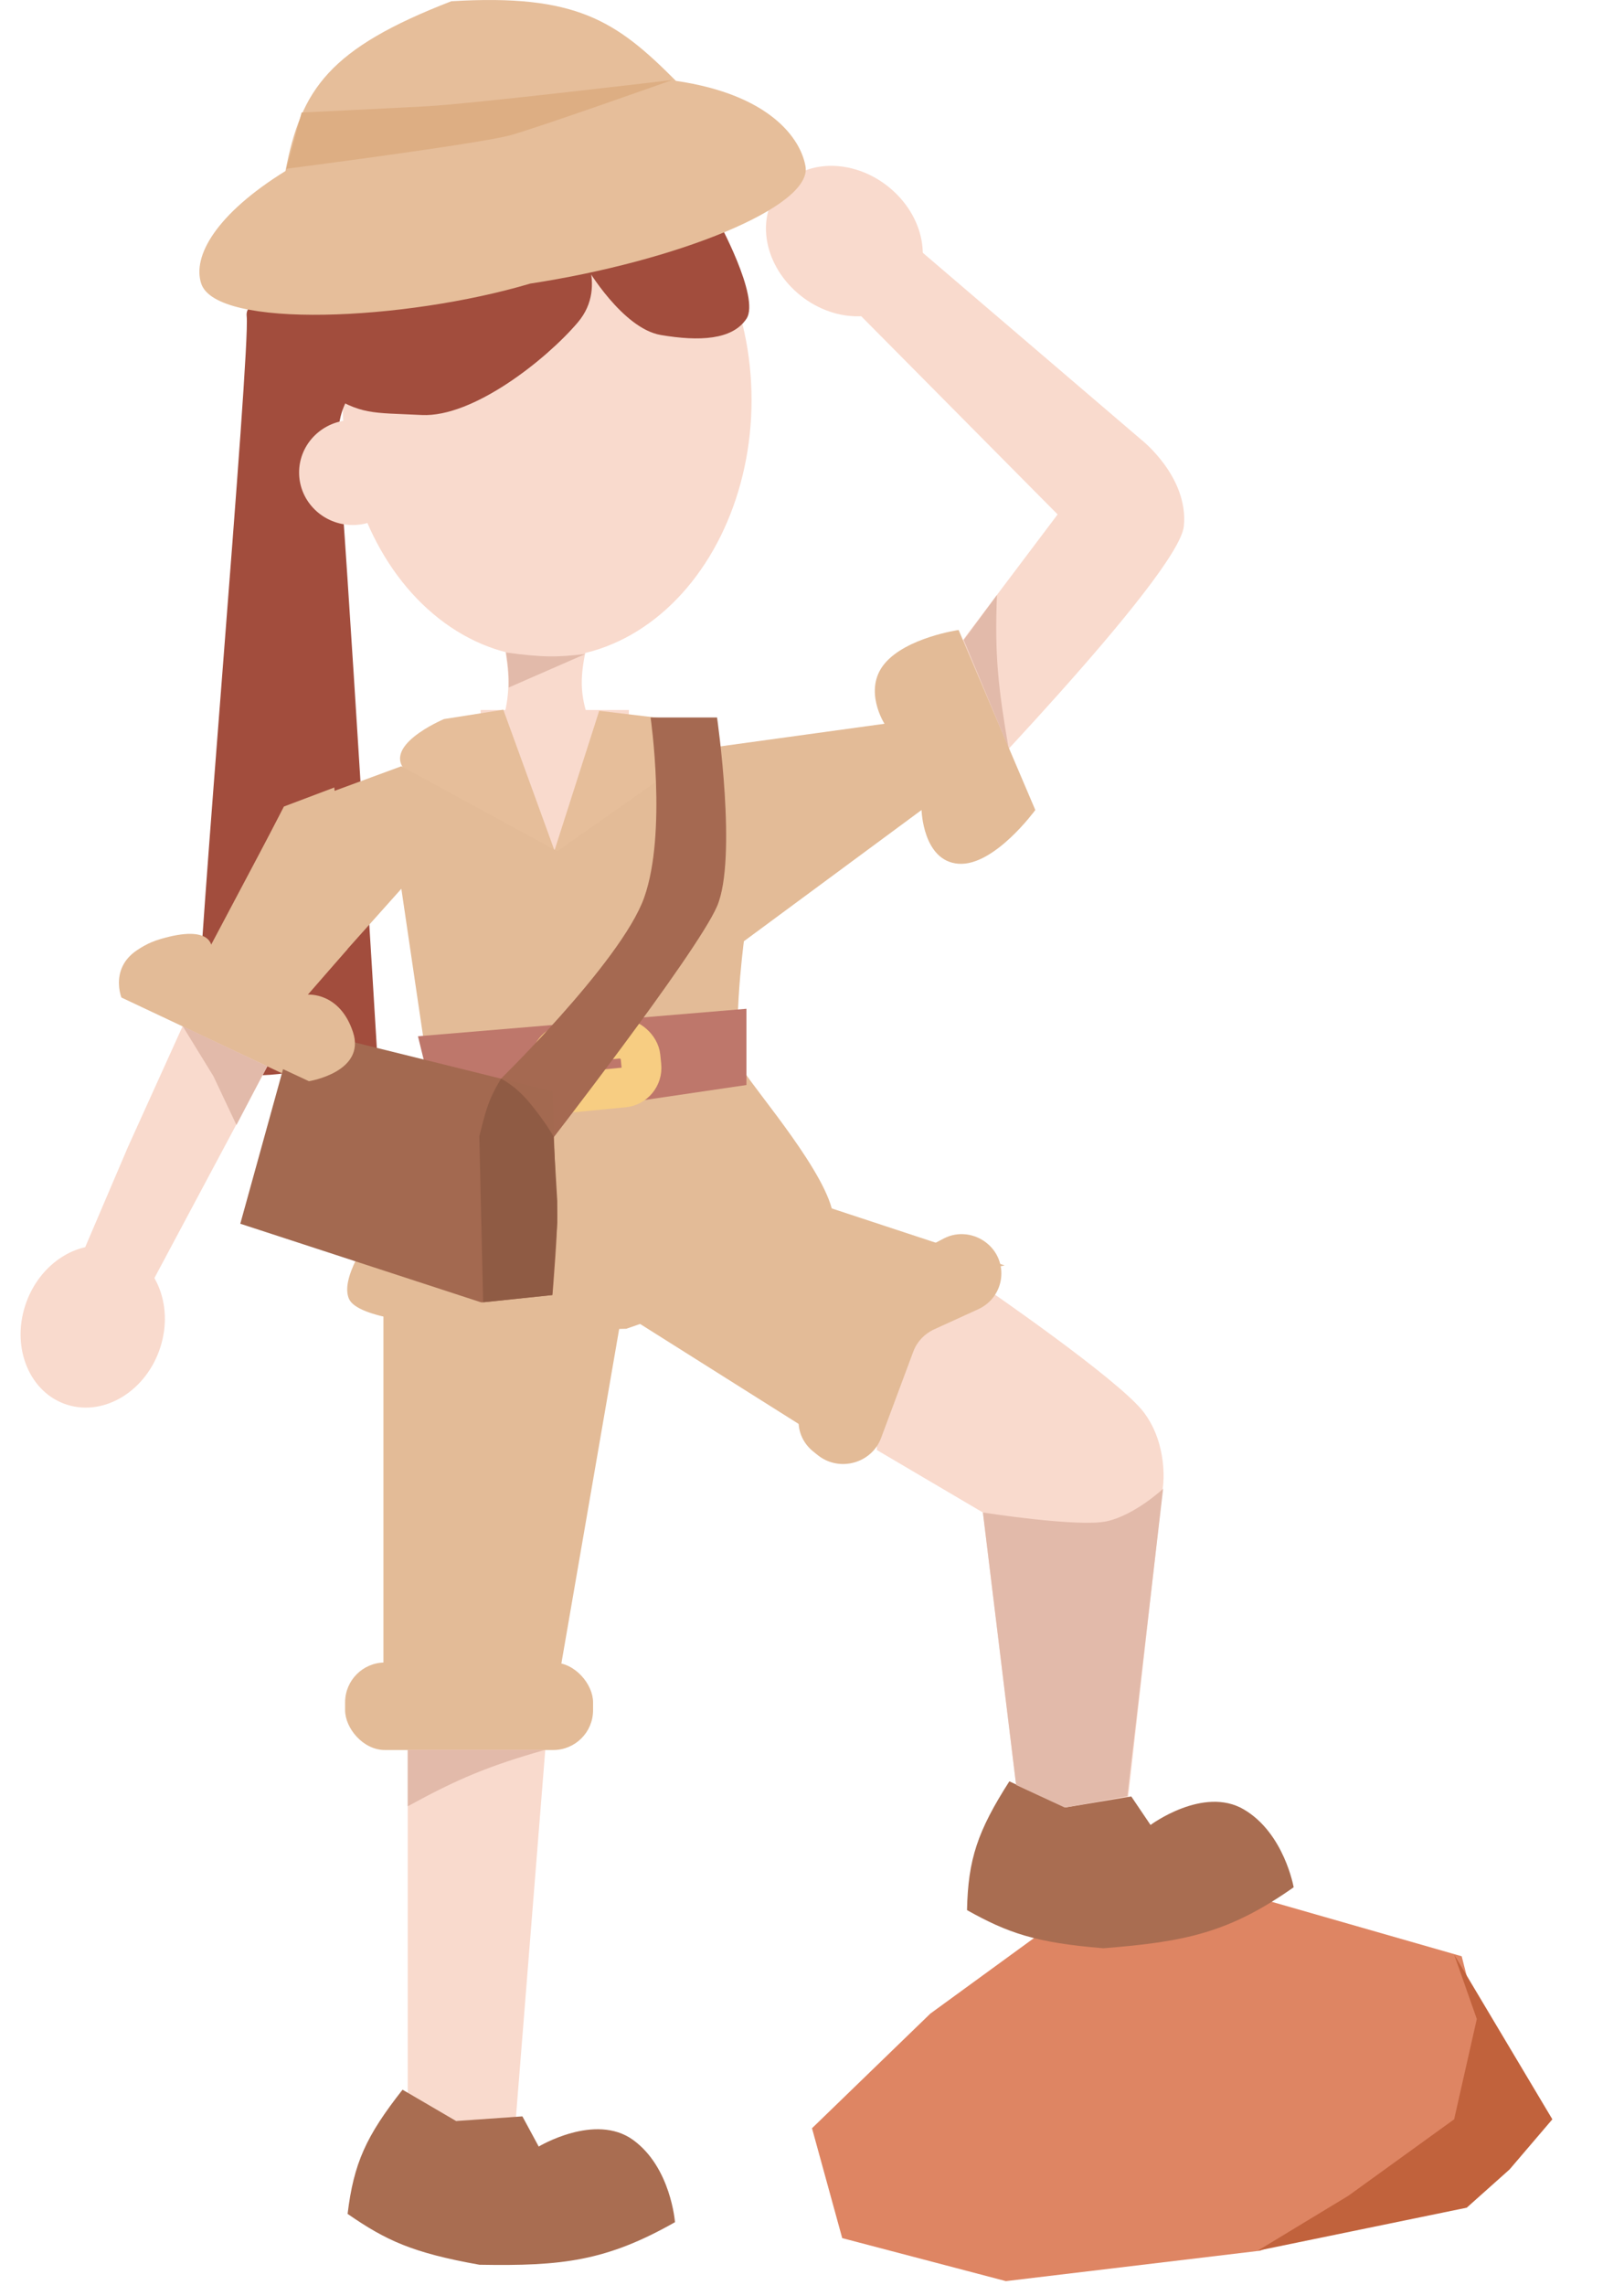 <svg width="204" height="287" viewBox="0 0 204 287" fill="none" xmlns="http://www.w3.org/2000/svg">
<path d="M142.806 234L183.612 245.7L188.673 265.577L169.061 278.4L158.306 282.677L126.357 286.5L105.796 281.1L102 267.3L116.867 252.9L142.806 234Z" fill="#DE8563"/>
<path d="M185.51 253.577L182.663 245.477L195 266.177L189.622 272.477L184.245 277.277L157.99 282.677L169.378 275.777L182.663 266.177L185.51 253.577Z" fill="#C1623C"/>
<ellipse cx="68.719" cy="50.239" rx="25.689" ry="32.341" fill="#F9DACD"/>
<path d="M63.26 80.382C63.972 84.563 64.138 86.784 63.26 90.116H73.857C72.677 86.562 72.972 84.369 73.857 80.382H63.26Z" fill="#F9DACD"/>
<path d="M72.572 40.505C76.586 35.795 72.572 29.986 72.572 29.986L40.942 34.068C40.942 34.068 36.447 46.471 40.942 49.297C45.438 52.123 46.562 51.809 52.984 52.123C59.407 52.437 68.558 45.215 72.572 40.505Z" fill="#A24D3D"/>
<path d="M30.987 39.72C30.506 35.324 45.598 40.889 45.598 40.889V48.268C45.598 48.268 41.745 49.681 42.547 57.531C43.35 65.38 47.364 132.104 47.364 132.104C47.364 132.104 24.726 139.797 24.726 130.377C24.726 120.957 31.469 44.116 30.987 39.72Z" fill="#A24D3D"/>
<rect x="60.37" y="89.174" width="18.625" height="21.352" fill="#F9DACD"/>
<path d="M83.008 42.075C78.191 41.256 73.696 33.597 73.696 33.597L90.073 27.474C90.073 27.474 95.532 37.365 93.766 40.034C91.999 42.703 87.825 42.894 83.008 42.075Z" fill="#A24D3D"/>
<ellipse cx="44.314" cy="59.345" rx="6.743" ry="6.594" fill="#F9DACD"/>
<path d="M16.08 144.042L26.846 120.26L37.891 125.863L16.08 166.731L8.67 161.4L16.08 144.042Z" fill="#F9DACD"/>
<path d="M132.854 64.61L114.317 89.206L117.708 103.557C117.708 103.557 148.105 72.313 148.71 66.082C149.315 59.852 143.337 55.203 143.337 55.203L115.726 31.585L107.797 39.329L132.854 64.61Z" fill="#F9DACD"/>
<path d="M82.76 90.168L75.269 89.274L69.173 108.317C69.173 108.317 83.428 100.37 87.42 96.892C91.413 93.414 82.76 90.168 82.76 90.168Z" fill="#E6BE9A"/>
<path d="M55.775 90.312L63.225 89.139L70.061 107.94C70.061 107.94 55.506 100.532 51.38 97.206C47.255 93.88 55.775 90.312 55.775 90.312Z" fill="#E6BE9A"/>
<path d="M51.218 269.25V216.97H68.719L64.544 269.25H51.218Z" fill="#F9DACD"/>
<path d="M123.469 189.966L110.143 182.116V166.731L123.469 161.55C123.469 161.55 140.648 173.325 143.699 177.406C146.75 181.488 146.107 186.512 146.107 186.512L141.291 229.529H128.286L123.469 189.966Z" fill="#F9DACD"/>
<path d="M35.483 101.734L50.415 96.239L70.003 106.915L88.306 94.041L111.106 90.901C111.106 90.901 108.376 86.662 111.106 83.365C113.835 80.068 120.418 79.126 120.418 79.126L130.051 101.734C130.051 101.734 124.913 108.799 120.418 108.485C115.922 108.171 115.762 101.734 115.762 101.734L93.444 118.219C93.444 118.219 91.678 131.72 93.444 134.546C95.21 137.372 104.041 147.577 104.683 152.758C105.326 157.939 78.673 166.888 78.673 166.888C78.673 166.888 45.919 167.987 43.832 163.12C41.745 158.253 55.392 144.908 54.91 141.925C54.429 138.942 50.415 111.625 50.415 111.625L38.212 125.284C38.212 125.284 42.227 124.97 43.832 129.993C45.438 135.017 38.212 136.116 38.212 136.116L15.253 125.284C15.253 125.284 13.166 120.103 19.748 118.219C26.331 116.335 26.171 119.318 26.171 119.318L35.483 101.734Z" fill="#E3BB97"/>
<ellipse rx="8.885" ry="10.333" transform="matrix(0.956 0.293 -0.305 0.952 11.647 166.613)" fill="#F9DACD"/>
<ellipse rx="8.793" ry="10.443" transform="matrix(-0.673 0.739 -0.754 -0.657 106.066 30.278)" fill="#F9DACD"/>
<path fill-rule="evenodd" clip-rule="evenodd" d="M35.859 21.479C37.819 11.177 41.389 6.081 56.691 0.157C72.449 -0.802 77.442 2.659 84.905 10.157C96.801 11.89 100.601 17.469 101.187 20.908C102.051 25.98 84.985 32.821 66.604 35.618C50.864 40.292 27.178 41.367 25.276 35.618C24.142 32.19 27.14 26.881 35.859 21.479Z" fill="#E6BE9A"/>
<path d="M52.502 130.15L55.392 141.925L93.766 136.273V126.697L52.502 130.15Z" fill="#BE776B"/>
<rect x="2.739" y="2.248" width="11.373" height="6.171" rx="2.5" transform="matrix(0.995 -0.096 0.1 0.995 65.937 129.322)" stroke="#F7CD82" stroke-width="5"/>
<path d="M90.073 90.116H81.724C81.724 90.116 83.811 104.56 80.921 112.724C78.031 120.888 61.975 136.43 61.975 136.43L68.076 144.751C68.076 144.751 87.504 119.789 90.073 113.823C92.642 107.857 90.073 90.116 90.073 90.116Z" fill="#A56951"/>
<path d="M69.404 137.08L37.005 129.052L30.185 153.696L60.499 163.591L69.404 162.657C69.404 162.657 70.162 153.696 69.972 151.829C69.783 149.962 69.404 137.08 69.404 137.08Z" fill="#A36950"/>
<path d="M48.167 211.646V163.591H78.352L70.047 211.646C61.986 214.707 57.146 214.405 48.167 211.646Z" fill="#E3BB97"/>
<path d="M107.012 183.058L77.067 164.178L101.274 150.717L126.198 158.933C126.198 158.933 115.081 160.856 111.315 166.8C107.55 172.744 107.012 183.058 107.012 183.058Z" fill="#E3BB97"/>
<rect x="43.351" y="208.806" width="31.148" height="10.99" rx="5" fill="#E3BB97"/>
<path d="M102.135 182.288C100.566 181.026 99.916 178.955 100.553 177.061C103.968 166.897 107.769 161.074 118.611 155.521C120.339 154.636 122.442 154.91 123.943 156.118V156.118C126.812 158.425 126.244 162.901 122.865 164.442L117.347 166.96C116.127 167.517 115.181 168.525 114.72 169.763L110.679 180.604C109.482 183.816 105.403 184.916 102.713 182.753L102.135 182.288Z" fill="#E3BB97"/>
<path d="M50.566 262.459L57.294 266.393L65.621 265.808L67.671 269.599C67.671 269.599 74.761 265.323 79.522 268.766C84.282 272.209 84.788 279.099 84.788 279.099C76.162 283.991 70.601 284.628 60.231 284.445C51.791 282.942 48.478 281.385 43.664 278.055C44.433 271.713 45.968 268.302 50.566 262.459Z" fill="#A96D51"/>
<path d="M126.79 223.728L133.878 227.004L142.108 225.63L144.524 229.208C144.524 229.208 151.156 224.278 156.236 227.252C161.316 230.226 162.505 237.036 162.505 237.036C154.406 242.725 148.935 243.888 138.596 244.692C130.046 243.998 126.594 242.763 121.472 239.906C121.606 233.521 122.795 229.98 126.79 223.728Z" fill="#A96D51"/>
<path fill-rule="evenodd" clip-rule="evenodd" d="M35.662 101.299L41.995 98.906L43.651 119.208L38.674 124.922C38.674 124.922 42.674 124.583 44.337 129.617C46.001 134.65 38.807 135.795 38.807 135.795L15.771 125.055C15.771 125.055 13.625 119.866 20.169 117.937C26.712 116.008 26.588 119.003 26.588 119.003L35.662 101.299Z" fill="#E3BB97"/>
<path d="M33.556 133.918L29.703 141.297L26.813 135.174L22.959 128.895L33.556 133.918Z" fill="#E2BAAA"/>
<path d="M51.218 219.796H68.397C61.303 221.828 57.553 223.396 51.218 226.861V219.796Z" fill="#E2BAAA"/>
<path d="M139.043 191.065C135.511 191.85 123.469 189.966 123.469 189.966L127.643 224.192L133.744 227.018L141.612 225.605L146.107 186.983C146.107 186.983 142.575 190.28 139.043 191.065Z" fill="#E2BAAA"/>
<path d="M35.965 21.195L37.892 14.13C37.892 14.13 47.846 13.659 53.626 13.345C59.406 13.031 84.453 10.048 84.453 10.048C84.453 10.048 68.076 15.857 64.223 16.956C60.37 18.055 35.965 21.195 35.965 21.195Z" fill="#DDAE83"/>
<path d="M63.581 81.952C68.397 82.608 70.111 82.534 73.535 82.136L63.907 86.348C63.927 85.073 63.907 84.15 63.581 81.952Z" fill="#E2BAAA"/>
<path d="M66.631 138.628C68.558 140.983 69.521 142.71 69.521 142.71L70.003 150.874V153.543L69.361 162.649L60.691 163.557L60.209 142.71C60.941 139.941 61.172 138.36 62.938 135.488C62.938 135.488 64.705 136.273 66.631 138.628Z" fill="#8F5B44"/>
<path d="M121.06 80.382L126.68 93.884C125.395 86.405 124.922 82.211 125.235 74.731L121.06 80.382Z" fill="#E2BAAA"/>
</svg>
